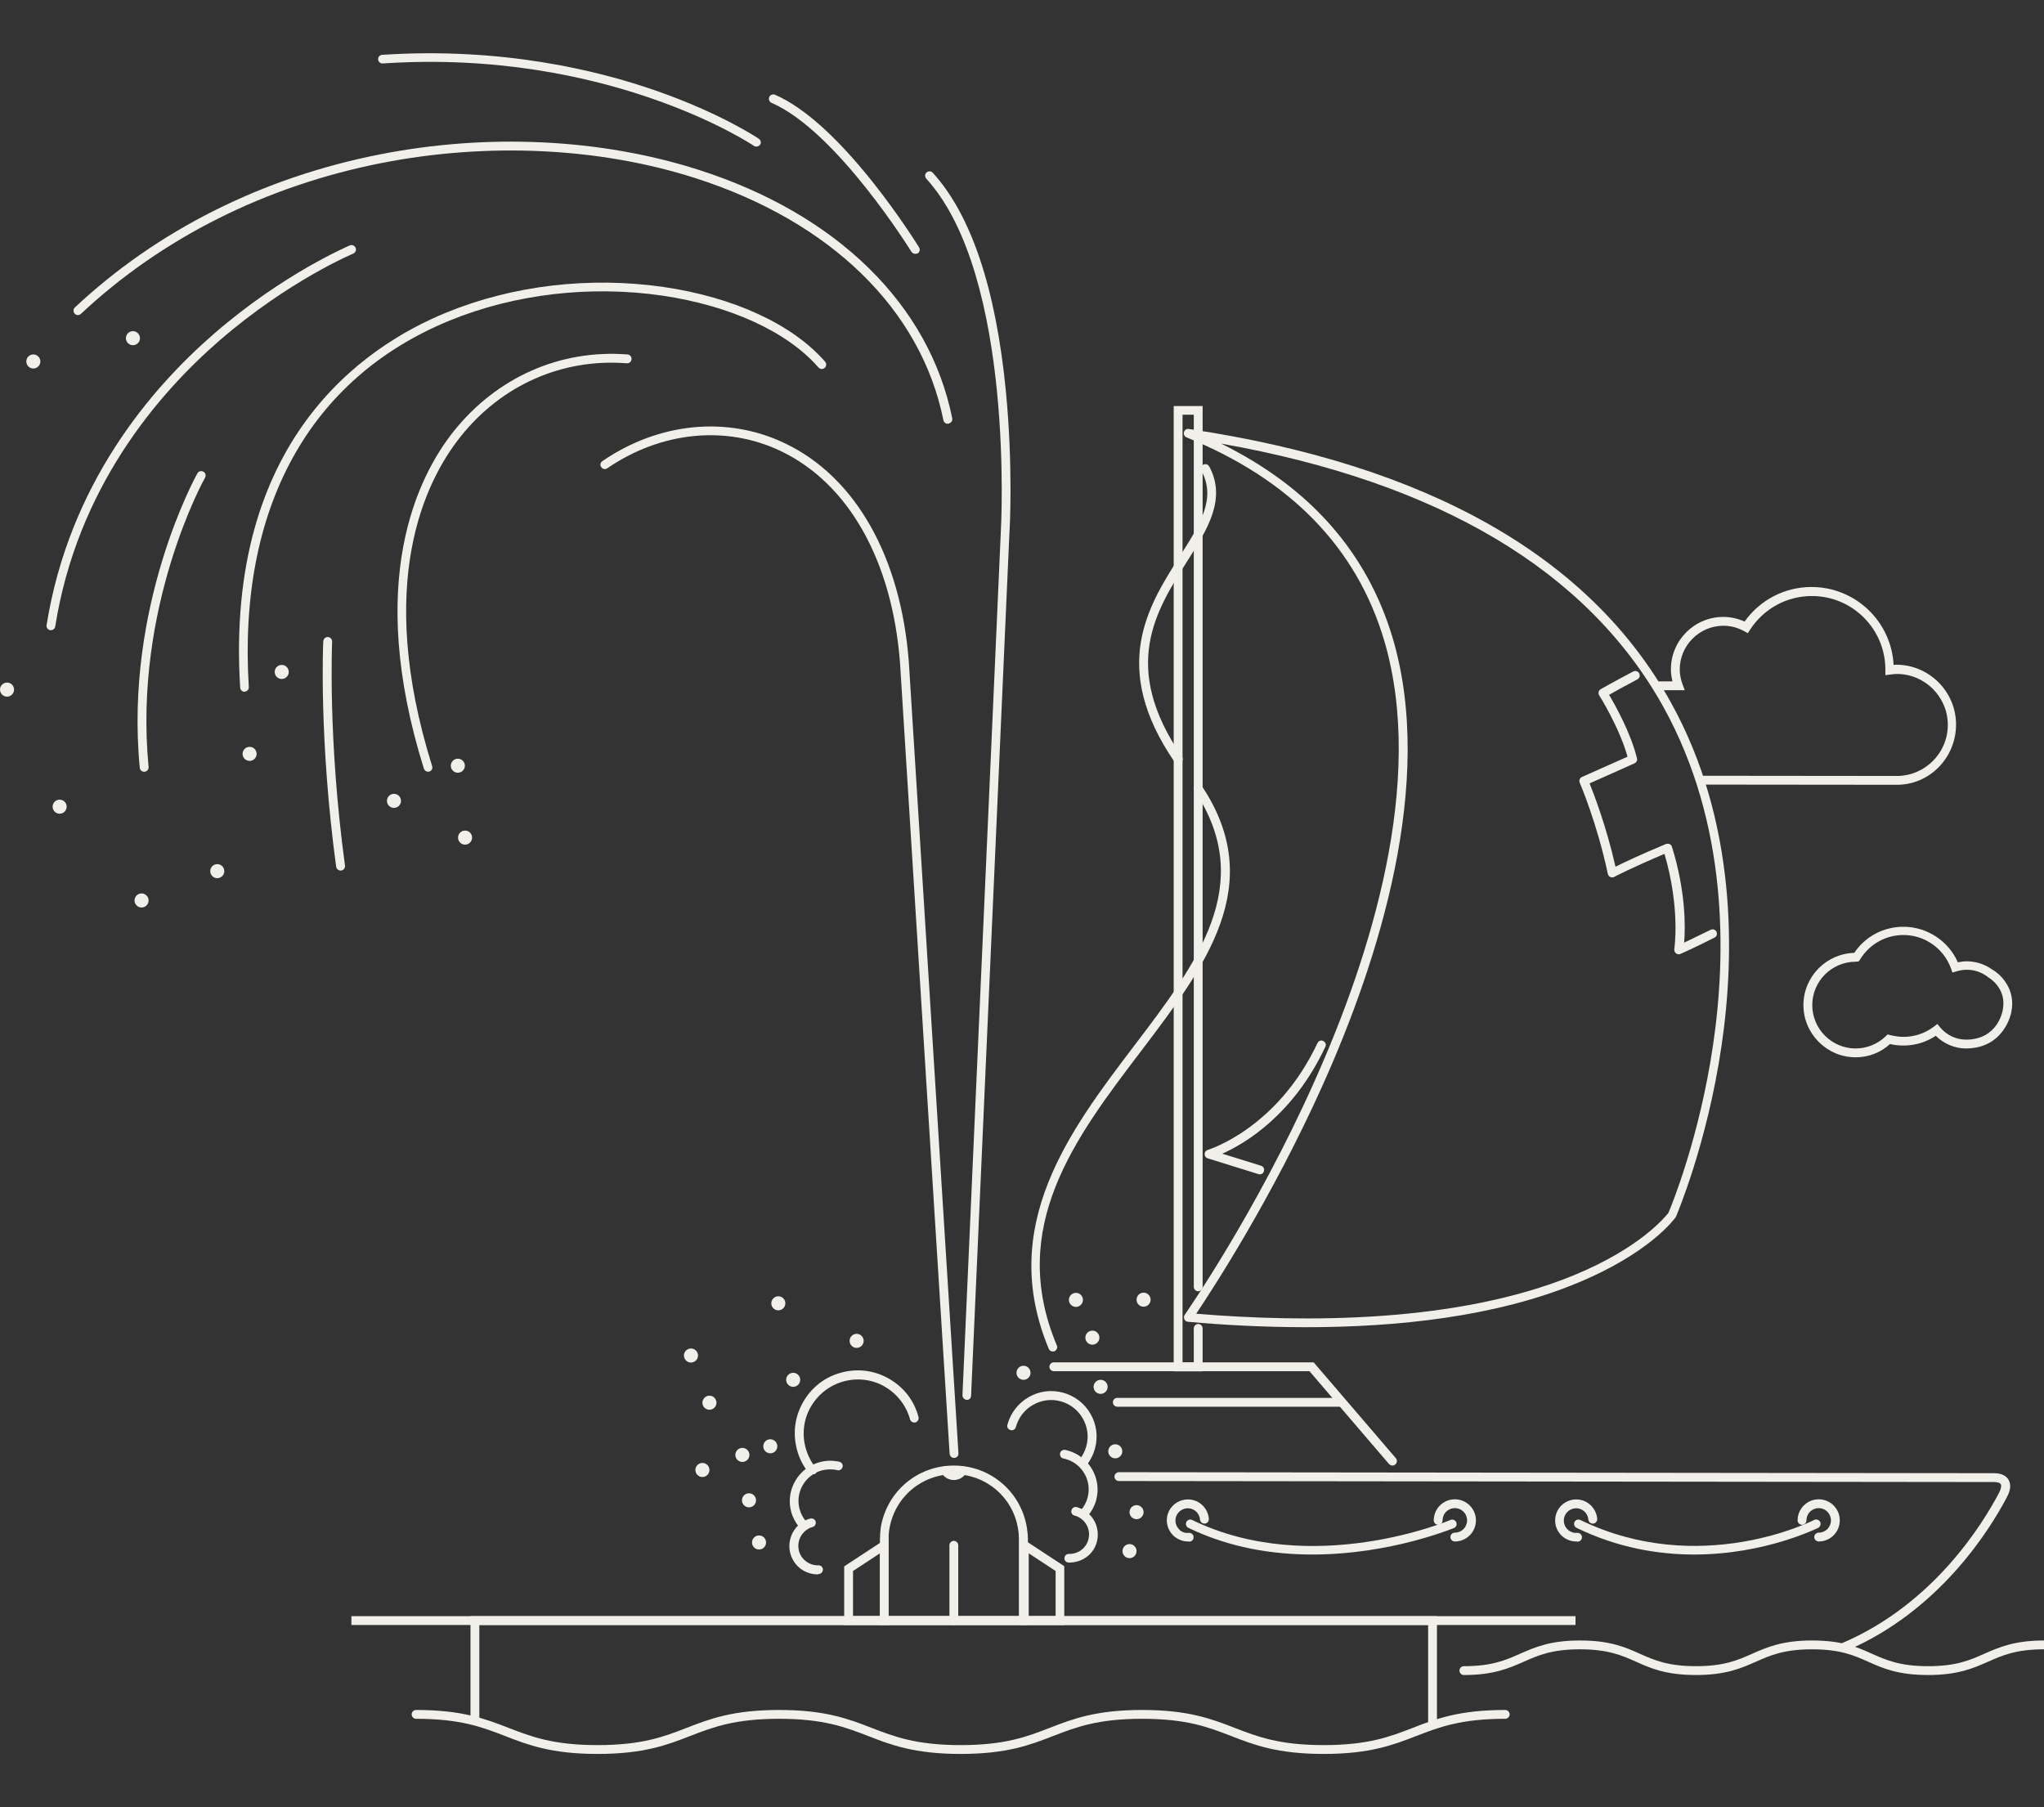 <svg version="1.1" id="Layer_1" xmlns="http://www.w3.org/2000/svg" x="0" y="0" viewBox="203 -54 1017.9 900" xml:space="preserve"><rect x="203" y="-54" width="1017.9" height="900" fill="#333333" stroke="none"/><style type="text/css">.st0{fill:#f0efe9}</style><g id="XMLID_978_"><g id="XMLID_1126_"><path id="XMLID_1001_" class="st0" d="M918.6 804.5h-4.4v-49.3H441.7v49.3h-4.4v-53.7h481.3z"/></g><g id="XMLID_1124_"><path id="XMLID_1000_" class="st0" d="M378 750.8h609.6v4.4H378z"/></g><g id="XMLID_1120_"><path id="XMLID_997_" class="st0" d="M714.8 755.2h-73.6v-42.6c0-1.9.2-3.9.4-5.8 2.9-18 18.2-31 36.4-31s33.5 13 36.4 31c.3 1.9.5 3.9.5 5.8l-.1 42.6zm-69.3-4.4h64.9v-38.3c0-1.7-.1-3.4-.4-5.1-2.5-15.8-16-27.3-32-27.3-16.1 0-29.5 11.5-32.1 27.3-.3 1.7-.4 3.4-.4 5.1v38.3z"/></g><g id="XMLID_1118_"><path id="XMLID_996_" class="st0" d="M862.2 819.4c-23 0-34.7-4.5-46-8.9-11.4-4.4-22.2-8.6-44.4-8.6s-33 4.2-44.4 8.6c-11.3 4.4-23 8.9-46 8.9s-34.7-4.5-46-8.9c-11.4-4.4-22.2-8.6-44.4-8.6s-33 4.2-44.4 8.6c-11.3 4.4-23 8.9-46 8.9s-34.7-4.5-46-8.9c-11.4-4.4-22.2-8.6-44.4-8.6-1.2 0-2.2-1-2.2-2.2s1-2.2 2.2-2.2c23 0 34.7 4.5 46 8.9 11.4 4.4 22.2 8.6 44.4 8.6s33-4.2 44.4-8.6c11.3-4.4 23-8.9 46-8.9s34.7 4.5 46 8.9c11.4 4.4 22.2 8.6 44.4 8.6s33-4.2 44.4-8.6c11.3-4.4 23-8.9 46-8.9s34.7 4.5 46 8.9c11.4 4.4 22.2 8.6 44.4 8.6s33-4.2 44.4-8.6c11.3-4.4 23-8.9 46-8.9 1.2 0 2.2 1 2.2 2.2s-1 2.2-2.2 2.2c-22.2 0-33 4.2-44.4 8.6-11.3 4.4-23 8.9-46 8.9z"/></g><g id="XMLID_1114_"><path id="XMLID_993_" class="st0" d="M645.5 755.2h-22.1V726l22.1-14.5v43.7zm-17.7-4.4h13.4v-31.3l-13.4 8.8v22.5z"/></g><g id="XMLID_1110_"><path id="XMLID_990_" class="st0" d="M733 755.2h-22.1v-43.8l22.1 14.5v29.3zm-17.7-4.4h13.4v-22.5l-13.4-8.8v31.3z"/></g><g id="XMLID_1108_"><path id="XMLID_989_" class="st0" d="M678 755.2c-1.2 0-2.2-1-2.2-2.2v-37.5c0-1.2 1-2.2 2.2-2.2s2.2 1 2.2 2.2V753c-.1 1.2-1 2.2-2.2 2.2z"/></g><circle id="XMLID_1107_" class="st0" cx="598" cy="633.1" r="3.5"/><circle id="XMLID_1106_" class="st0" cx="590.6" cy="595" r="3.5"/><circle id="XMLID_1105_" class="st0" cx="552.8" cy="678" r="3.5"/><circle id="XMLID_1104_" class="st0" cx="581" cy="714.1" r="3.5"/><circle id="XMLID_1103_" class="st0" cx="629.6" cy="613.7" r="3.5"/><circle id="XMLID_1102_" class="st0" cx="547.1" cy="621" r="3.5"/><circle id="XMLID_1101_" class="st0" cx="572.7" cy="670.5" r="3.5"/><circle id="XMLID_1100_" class="st0" cx="576" cy="693.1" r="3.5"/><circle id="XMLID_1099_" class="st0" cx="712.7" cy="629.6" r="3.5"/><circle id="XMLID_1098_" class="st0" cx="747" cy="612.1" r="3.5"/><circle id="XMLID_1097_" class="st0" cx="751.1" cy="636.6" r="3.5"/><circle id="XMLID_1096_" class="st0" cx="769" cy="699" r="3.5"/><circle id="XMLID_1095_" class="st0" cx="738.8" cy="593.3" r="3.5"/><circle id="XMLID_1094_" class="st0" cx="772.5" cy="593.2" r="3.5"/><circle id="XMLID_1093_" class="st0" cx="758.4" cy="668.7" r="3.5"/><circle id="XMLID_1092_" class="st0" cx="765.5" cy="718.4" r="3.5"/><circle id="XMLID_1091_" class="st0" cx="556.3" cy="644.5" r="3.5"/><circle id="XMLID_1090_" class="st0" cx="399.2" cy="344.8" r="3.5"/><circle id="XMLID_1089_" class="st0" cx="343.3" cy="280.6" r="3.5"/><circle id="XMLID_1088_" class="st0" cx="327.3" cy="321.4" r="3.5"/><circle id="XMLID_1087_" class="st0" cx="311.2" cy="379.8" r="3.5"/><circle id="XMLID_1086_" class="st0" cx="273.5" cy="394.4" r="3.5"/><circle id="XMLID_1085_" class="st0" cx="232.7" cy="347.7" r="3.5"/><circle id="XMLID_1084_" class="st0" cx="206.5" cy="289.4" r="3.5"/><circle id="XMLID_1083_" class="st0" cx="219.6" cy="126" r="3.5"/><circle id="XMLID_1082_" class="st0" cx="269.2" cy="114.4" r="3.5"/><circle id="XMLID_1081_" class="st0" cx="431" cy="327.3" r="3.5"/><circle id="XMLID_1080_" class="st0" cx="434.6" cy="363.1" r="3.5"/><circle id="XMLID_1079_" class="st0" cx="586.6" cy="666.2" r="3.5"/><g id="XMLID_1077_"><path id="XMLID_988_" class="st0" d="M684.5 643.1s-.1 0 0 0c-1.3-.1-2.2-1.1-2.2-2.3l19.1-430c.1-1.3 7.1-127.3-37.1-175.8-.8-.9-.8-2.3.1-3.1s2.3-.8 3.1.1c19.1 21 31.4 57.5 36.4 108.6 3.7 37.9 1.9 70.1 1.8 70.4l-19.1 429.9c0 1.3-.9 2.2-2.1 2.2z"/></g><g id="XMLID_1075_"><path id="XMLID_987_" class="st0" d="M678.1 672c-1.1 0-2.1-.9-2.2-2.1L651.2 276c-3.9-50.7-25.5-89.1-59.2-105.3-27.3-13.1-59.7-9.9-86.6 8.5-1 .7-2.4.4-3-.6-.7-1-.4-2.4.6-3 28.2-19.3 62.3-22.6 91-8.8 35.1 16.8 57.6 56.5 61.6 108.9l24.7 394c.1 1.2-.8 2.2-2 2.3h-.2z"/></g><g id="XMLID_1073_"><path id="XMLID_986_" class="st0" d="M607.4 680.2c-.6 0-1.3-.3-1.7-.8-2.7-3.4-4.7-7.2-5.8-11.5-2.2-8.1-1.1-16.5 3.1-23.8s10.9-12.5 19-14.6c8.1-2.2 16.5-1.1 23.8 3.1 7.3 4.2 12.5 10.9 14.6 19 .3 1.2-.4 2.4-1.5 2.7-1.2.3-2.4-.4-2.7-1.5-1.9-6.9-6.4-12.7-12.6-16.3s-13.5-4.5-20.5-2.6c-6.9 1.9-12.7 6.4-16.3 12.6-3.6 6.2-4.5 13.5-2.6 20.5 1 3.6 2.7 7 5 9.9.8.9.6 2.3-.3 3.1-.5 0-1 .2-1.5.2z"/></g><g id="XMLID_1071_"><path id="XMLID_985_" class="st0" d="M602.8 707.4c-.6 0-1.2-.3-1.7-.8-1.9-2.3-3.3-4.9-4.1-7.8-1.4-5.2-.7-10.6 2-15.3s7-8 12.2-9.4c3.2-.9 6.6-.9 9.8-.2 1.2.3 1.9 1.4 1.6 2.6-.3 1.2-1.5 1.9-2.6 1.6-2.5-.6-5.2-.5-7.7.1-8.4 2.3-13.4 11-11.1 19.3.6 2.3 1.7 4.3 3.2 6.1.8.9.7 2.3-.2 3.1-.4.6-.9.7-1.4.7z"/></g><g id="XMLID_1069_"><path id="XMLID_984_" class="st0" d="M610.2 730c-4.9 0-9.5-2.5-12-6.7-4.1-6.6-2-15.4 4.6-19.5 1.1-.7 2.4-1.3 3.7-1.6 1.2-.3 2.4.4 2.7 1.5.3 1.2-.4 2.4-1.5 2.7-.9.2-1.8.6-2.5 1.1-4.6 2.8-6 8.9-3.2 13.4 1.8 2.9 5.1 4.7 8.6 4.6 1.2-.1 2.2.9 2.2 2.1s-.9 2.2-2.1 2.2c-.3.2-.4.2-.5.2z"/></g><g id="XMLID_1067_"><path id="XMLID_983_" class="st0" d="M742.3 676.4c-.5 0-1-.2-1.4-.5-.9-.8-1.1-2.1-.3-3.1 1.6-2 2.7-4.2 3.4-6.7 1.3-4.7.6-9.6-1.8-13.8s-6.3-7.2-11-8.5-9.6-.6-13.8 1.8c-4.2 2.4-7.2 6.3-8.5 11-.3 1.2-1.5 1.9-2.7 1.5-1.2-.3-1.9-1.5-1.5-2.7 3.3-12 15.7-19.2 27.7-15.9 5.8 1.6 10.7 5.3 13.7 10.6 3 5.2 3.8 11.3 2.2 17.2-.8 3-2.2 5.8-4.2 8.3-.6.5-1.2.8-1.8.8z"/></g><g id="XMLID_1065_"><path id="XMLID_982_" class="st0" d="M743 701.5c-.5 0-1-.2-1.4-.5-.9-.8-1-2.2-.2-3.1 1.5-1.8 2.6-3.8 3.2-6.1 2.3-8.4-2.7-17.1-11.1-19.3-.3-.1-.6-.2-.9-.2-1.2-.2-1.9-1.4-1.7-2.6.2-1.2 1.4-1.9 2.6-1.7l1.2.3c10.7 2.9 17.1 14 14.2 24.7-.8 2.9-2.2 5.5-4.1 7.8-.6.5-1.2.7-1.8.7z"/></g><g id="XMLID_1063_"><path id="XMLID_981_" class="st0" d="M735.6 724.1h-.4c-1.2 0-2.2-1-2.1-2.2 0-1.2 1-2.1 2.2-2.1h.3c3.4 0 6.6-1.8 8.3-4.6 2.8-4.6 1.4-10.6-3.2-13.4-.8-.5-1.7-.9-2.6-1.1-1.2-.3-1.9-1.5-1.5-2.7.3-1.2 1.5-1.8 2.7-1.5 1.3.4 2.5.9 3.7 1.6 6.6 4.1 8.7 12.8 4.6 19.5-2.5 4-7.1 6.5-12 6.5z"/></g><g id="XMLID_1061_"><path id="XMLID_980_" class="st0" d="M674.9 157c-1 0-1.9-.7-2.1-1.8-11.1-55-56.1-98.9-123.5-120.5-47.8-15.3-103.4-17.9-156.4-7.5-57.7 11.4-109.4 37.4-149.6 75.1-.9.8-2.3.8-3.1-.1-.8-.9-.8-2.3.1-3.1 40.8-38.3 93.3-64.7 151.8-76.2 53.7-10.6 110-7.9 158.6 7.6 69 22 115.1 67.2 126.5 123.8.2 1.2-.5 2.3-1.7 2.6-.4.1-.5.1-.6.1z"/></g><g id="XMLID_1059_"><path id="XMLID_979_" class="st0" d="M324.8 290.5c-1.1 0-2.1-.9-2.2-2.1-7.6-122.8 61.1-169.8 102.8-186.8 33-13.5 71.3-18 108-12.7 35 5.1 64.3 18.6 80.5 37.2.8.9.7 2.3-.2 3.1-.9.8-2.3.7-3.1-.2-15.5-17.8-43.9-30.8-77.8-35.8-36-5.2-73.5-.8-105.8 12.4-70.1 28.7-105.6 93.6-100.1 182.5.1 1.2-.8 2.2-2 2.3 0 .1 0 .1-.1.1z"/></g><g id="XMLID_1056_"><path id="XMLID_719_" class="st0" d="M682.2 678.4c-.8 1.5-2.4 2.4-4.2 2.4-1.8 0-3.4-1-4.3-2.5"/><path id="XMLID_977_" class="st0" d="M678 683c-2.6 0-4.9-1.4-6.2-3.6-.6-1.1-.2-2.4.9-3s2.4-.2 3 .9c.5.8 1.4 1.4 2.3 1.4 1 0 1.8-.5 2.3-1.3.6-1 1.9-1.4 3-.8 1 .6 1.4 1.9.8 3-1.3 2.1-3.6 3.4-6.1 3.4z"/></g><g id="XMLID_1054_"><path id="XMLID_976_" class="st0" d="M416.2 330.3c-.9 0-1.8-.6-2.1-1.5-29.2-93.4-3.2-145.3 14.8-168 21.5-26.9 53-40.9 86.6-38.3 1.2.1 2.1 1.1 2 2.4-.1 1.2-1.2 2.1-2.4 2-32.1-2.5-62.3 10.8-82.8 36.6-17.5 22-42.7 72.5-14.1 164 .4 1.2-.3 2.4-1.4 2.7-.2 0-.4.1-.6.1z"/></g><g id="XMLID_1052_"><path id="XMLID_975_" class="st0" d="M658.8 72.4c-.7 0-1.5-.4-1.9-1-.4-.6-37.2-60.1-69.7-74.2-1.1-.5-1.6-1.8-1.1-2.9s1.8-1.6 2.9-1.1c14.2 6.2 30.7 20.9 48.8 43.7 13.4 16.9 22.8 32.1 22.9 32.3.6 1 .3 2.4-.7 3-.4.1-.8.2-1.2.2z"/></g><g id="XMLID_1050_"><path id="XMLID_974_" class="st0" d="M228.3 259.8h-.3c-1.2-.2-2-1.3-1.8-2.5 11.2-70 51.6-117.6 83.6-145.3 34.6-30 67.1-43.6 67.4-43.8 1.1-.5 2.4.1 2.9 1.2.5 1.1-.1 2.4-1.2 2.9-.3.1-32.3 13.6-66.4 43.1-31.4 27.2-71.1 74-82 142.6-.2 1.1-1.1 1.8-2.2 1.8z"/></g><g id="XMLID_1048_"><path id="XMLID_973_" class="st0" d="M372.6 379.5c-1.1 0-2-.8-2.2-1.9-8.6-63.5-6.5-111.8-6.4-112.3.1-1.2 1-2.1 2.3-2.1 1.2.1 2.1 1.1 2.1 2.3 0 .5-2.2 48.4 6.4 111.5.2 1.2-.7 2.3-1.9 2.5h-.3z"/></g><g id="XMLID_1046_"><path id="XMLID_972_" class="st0" d="M274.8 330.3c-1.1 0-2.1-.8-2.2-2-7.8-81 28.3-145.9 28.7-146.6.6-1.1 1.9-1.4 3-.8 1.1.6 1.4 1.9.8 3-.4.6-35.8 64.4-28.1 144 .1 1.2-.8 2.3-2 2.4h-.2z"/></g><g id="XMLID_1044_"><path id="XMLID_971_" class="st0" d="M579.6 19c-.4 0-.9-.1-1.2-.4-.7-.5-72.8-48.5-184.8-41-1.2.1-2.2-.8-2.3-2-.1-1.2.8-2.2 2-2.3 59.4-3.9 107.1 7.6 136.8 18 32.2 11.3 50 23.3 50.8 23.8 1 .7 1.3 2 .6 3-.6.6-1.2.9-1.9.9z"/></g><g id="XMLID_1042_"><path id="XMLID_970_" class="st0" d="M1147.6 336.8l-98.7-.1v-4.4l98.7.1c14 0 25.4-11.4 25.4-25.4s-11.4-25.4-25.4-25.4c-.8 0-1.5.1-2.4.2l-3.3.4v-2.5-.3c0-20.2-16.4-36.6-36.6-36.6-12.5 0-24 6.3-30.8 16.8l-1.1 1.7-1.8-1c-3.3-1.8-6.8-2.7-10.3-2.7-12 0-21.8 9.8-21.8 21.8 0 2.4.5 4.9 1.4 7.4l1.1 2.9h-13.4v-4.4h7.3c-.5-2-.8-4-.8-6 0-14.4 11.7-26.1 26.1-26.1 3.6 0 7.2.8 10.6 2.3 7.7-10.8 20-17.2 33.3-17.2 21.9 0 39.8 17.2 40.9 38.8.4 0 .8-.1 1.3-.1 16.4 0 29.8 13.4 29.8 29.8s-13 30-29.5 30z"/></g><g id="XMLID_1038_"><path id="XMLID_967_" class="st0" d="M1127.1 472.5c-14.3 0-26-11.7-26-26 0-14.1 11.3-25.6 25.3-26 5.5-8.2 14.6-13 24.5-13 11.7 0 22.4 7 27.1 17.7 1.5-.3 2.9-.5 4.4-.5 4.7 0 9.1 1.5 12.9 4.2 4.3 2.5 11.7 9.9 9.3 21.2 0 .1-3.2 17.7-22.2 18-5.7.1-11.2-2.2-15.4-6.3-6.7 4.4-14.7 5.9-22.8 4.1-4.7 4.3-10.7 6.6-17.1 6.6zm.1-47.6c-12 0-21.7 9.7-21.7 21.6s9.7 21.6 21.6 21.6c5.6 0 11-2.2 15-6.1l.9-.9 1.2.3c7.8 2.1 15.7.5 21.9-4.2l1.7-1.3 1.3 1.6c3.3 4 8.1 6.2 13 6.2h.3c15.3-.2 17.8-13.9 17.9-14.5 2.4-11.1-6.9-16.4-7.3-16.6l-.2-.2c-3-2.3-6.6-3.5-10.4-3.5-1.7 0-3.4.3-5.1.8l-2 .6-.7-2c-3.6-10-13.1-16.7-23.7-16.7-8.8 0-16.8 4.5-21.5 12l-.7 1.1-1.5.2z"/></g><g id="XMLID_1036_"><path id="XMLID_966_" class="st0" d="M1278.8 780.1c-14.9 0-22.5-3.3-29.8-6.6-7.2-3.2-14-6.2-28-6.2s-20.8 3-28 6.2c-7.3 3.2-14.9 6.6-29.8 6.6s-22.5-3.3-29.8-6.6c-7.2-3.2-14-6.2-28-6.2s-20.8 3-28 6.2c-7.3 3.2-14.9 6.6-29.8 6.6s-22.5-3.3-29.8-6.6c-7.2-3.2-14-6.2-28-6.2s-20.8 3-28 6.2c-7.3 3.2-14.9 6.6-29.8 6.6-1.2 0-2.2-1-2.2-2.2s1-2.2 2.2-2.2c14 0 20.8-3 28-6.2 7.3-3.2 14.9-6.6 29.8-6.6s22.5 3.3 29.8 6.6c7.2 3.2 14 6.2 28 6.2s20.8-3 28-6.2c7.3-3.2 14.9-6.6 29.8-6.6s22.5 3.3 29.8 6.6c7.2 3.2 14 6.2 28 6.2s20.8-3 28-6.2c7.3-3.2 14.9-6.6 29.8-6.6s22.5 3.3 29.8 6.6c7.2 3.2 14 6.2 28 6.2 1.2 0 2.2 1 2.2 2.2 0 1.3-1 2.2-2.2 2.2z"/></g><g id="XMLID_1034_"><path id="XMLID_965_" class="st0" d="M801.9 628.9h-14.4V148.2h14.4v438.6c0 1.2-1 2.2-2.2 2.2s-2.2-1-2.2-2.2V152.5h-5.6v471.9h5.6v-16.9c0-1.2 1-2.2 2.2-2.2s2.2 1 2.2 2.2v21.4z"/></g><g id="XMLID_1032_"><path id="XMLID_964_" class="st0" d="M1121.2 768.4c-.9 0-1.7-.5-2-1.3-.5-1.1 0-2.4 1.2-2.9 45.2-19.3 69.7-58.8 78.2-75 .9-1.8 1.2-3.4.8-4.1-.4-.7-1.7-1.1-3.4-1.1l-435.8-.5c-1.2 0-2.2-1-2.2-2.2s1-2.2 2.2-2.2l435.8.5c4.3 0 6.3 1.7 7.2 3.2s1.6 4.2-.6 8.4c-8.6 16.5-33.8 57.1-80.3 76.9-.5.3-.8.3-1.1.3z"/></g><g id="XMLID_1028_"><path id="XMLID_961_" class="st0" d="M853.4 606.9c-21.1 0-41.1-1.1-58.8-2.7-.8-.1-1.5-.5-1.8-1.3-.3-.7-.3-1.5.2-2.2.3-.5 35.4-50.6 64.9-116.9 27.2-60.9 55.3-148.4 34.4-218.9-13.7-46.2-46.8-80.2-98.4-101.1-1-.4-1.6-1.5-1.3-2.6.3-1.1 1.3-1.8 2.4-1.6 119.1 17.8 199.9 63.6 240.1 136.2 32.9 59.3 31.9 125.8 25.2 171.1-7.2 49-22.5 84.5-22.6 84.8-.1.1-.1.3-.2.4-.5.7-12.6 17.7-48.8 32.7-40.8 17-90.3 22.1-135.3 22.1zm-54.7-6.7c54.6 4.5 130.1 4.6 187.9-19.1 33.4-13.7 45.9-29.4 47.3-31.2 1.3-3 15.4-37.2 22.2-83.6 6.6-44.6 7.6-109.9-24.7-168.2-37.7-67.9-111.8-112-220.3-131.2 44.1 21.7 72.8 54.2 85.5 97 21.2 71.8-7.1 160.4-34.7 222-25.6 57.1-55.2 102.3-63.2 114.3z"/></g><g id="XMLID_1026_"><path id="XMLID_960_" class="st0" d="M1046.7 720.1c-17.8 0-38.1-3.3-58.6-13.3-1.1-.5-1.5-1.8-1-2.9.5-1.1 1.8-1.5 2.9-1 59.5 28.9 115.9.3 116.4 0 1.1-.6 2.4-.1 3 .9.6 1.1.1 2.4-.9 3-.4.1-26.4 13.3-61.8 13.3z"/></g><g id="XMLID_1024_"><path id="XMLID_959_" class="st0" d="M856.6 720.1c-19.6 0-41.2-3.3-61.8-13.3-1.1-.5-1.5-1.8-1-2.9.5-1.1 1.8-1.5 2.9-1 59.6 29 128 .3 128.6 0 1.1-.5 2.4 0 2.9 1.1s0 2.4-1.1 2.9c-.5.1-31.6 13.2-70.5 13.2z"/></g><g id="XMLID_1022_"><path id="XMLID_958_" class="st0" d="M1108.7 713.6c-1.2 0-2.2-1-2.2-2.2s1-2.2 2.2-2.2c3.4 0 6.1-2.7 6.1-6.1 0-3.4-2.7-6.1-6.1-6.1-3.4 0-6.1 2.7-6.1 6.1 0 1.2-1 2.2-2.2 2.2s-2.2-1-2.2-2.2c0-5.8 4.7-10.5 10.5-10.5s10.5 4.7 10.5 10.5-4.7 10.5-10.5 10.5z"/></g><g id="XMLID_1020_"><path id="XMLID_957_" class="st0" d="M987.9 713.6c-5.4 0-10-4.2-10.4-9.6-.5-5.8 3.8-10.8 9.6-11.3 5.7-.5 10.8 3.8 11.3 9.6.1 1.2-.8 2.3-2 2.4-1.2.1-2.3-.8-2.4-2-.3-3.4-3.2-5.9-6.6-5.6-3.4.3-5.9 3.2-5.6 6.6.3 3.4 3.2 5.9 6.6 5.6 1.2-.1 2.3.8 2.4 2s-.8 2.3-2 2.4c-.3-.1-.6-.1-.9-.1z"/></g><g id="XMLID_1018_"><path id="XMLID_956_" class="st0" d="M927.5 713.6c-1.2 0-2.2-1-2.2-2.2s1-2.2 2.2-2.2c3.4 0 6.1-2.7 6.1-6.1 0-3.4-2.7-6.1-6.1-6.1s-6.1 2.7-6.1 6.1c0 1.2-1 2.2-2.2 2.2s-2.2-1-2.2-2.2c0-5.8 4.7-10.5 10.5-10.5s10.5 4.7 10.5 10.5-4.7 10.5-10.5 10.5z"/></g><g id="XMLID_1016_"><path id="XMLID_955_" class="st0" d="M794.6 713.6c-2.5 0-4.8-.9-6.8-2.5-2.1-1.8-3.4-4.3-3.7-7.1-.5-5.8 3.8-10.8 9.6-11.3s10.8 3.8 11.3 9.6c.1 1.2-.8 2.3-2 2.4-1.2.1-2.3-.8-2.4-2-.3-3.4-3.2-5.9-6.6-5.6-3.4.3-5.9 3.2-5.6 6.6.1 1.6.9 3.1 2.1 4.2 1.2 1.1 2.8 1.6 4.5 1.4 1.2-.1 2.3.8 2.4 2s-.8 2.3-2 2.4c-.2-.1-.5-.1-.8-.1z"/></g><g id="XMLID_1014_"><path id="XMLID_954_" class="st0" d="M830.4 530.8c-.2 0-.4 0-.6-.1l-25.4-7.9c-.9-.3-1.5-1.1-1.5-2.1s.6-1.8 1.6-2.1c.3-.1 34.5-10.5 54.6-53.2.5-1.1 1.8-1.6 2.9-1 1.1.5 1.6 1.8 1 2.9-16 34-40.1 48.2-51.3 53.2l19.3 6c1.2.4 1.8 1.6 1.4 2.7-.2 1-1.1 1.6-2 1.6z"/></g><g id="XMLID_1012_"><path id="XMLID_953_" class="st0" d="M896.4 675.8c-.6 0-1.2-.3-1.7-.8l-39.6-46.2H727.8c-1.2 0-2.2-1-2.2-2.2s1-2.2 2.2-2.2h129.4l40.9 47.7c.8.9.7 2.3-.2 3.1-.4.4-1 .6-1.5.6z"/></g><g id="XMLID_1010_"><path id="XMLID_952_" class="st0" d="M789.7 326.4c-.7 0-1.4-.3-1.8-1-32.4-47.3-13.1-77.7 2.5-102.2 10.3-16.1 18.4-28.9 10.9-42.8-.6-1.1-.2-2.4.9-3s2.4-.2 3 .9c8.7 16.2-.9 31.3-11 47.2-15.6 24.6-33.4 52.4-2.6 97.3.7 1 .4 2.4-.6 3-.4.5-.8.6-1.3.6z"/></g><g id="XMLID_1008_"><path id="XMLID_951_" class="st0" d="M870.1 646.5H759.4c-1.2 0-2.2-1-2.2-2.2s1-2.2 2.2-2.2h110.7c1.2 0 2.2 1 2.2 2.2s-1 2.2-2.2 2.2z"/></g><g id="XMLID_1006_"><path id="XMLID_950_" class="st0" d="M1039 421.2c-.5 0-1-.2-1.4-.5-.6-.5-.9-1.3-.8-2.1 0-.2 3.1-20.2-4.9-47.4-16.1 6.8-25 11.4-25.1 11.5-.6.3-1.3.3-1.9 0s-1.1-.9-1.2-1.5c-5.4-25.5-13.9-45.2-14-45.4-.5-1.1 0-2.4 1.1-2.9l22.7-10.1c-4-14.4-13.9-30.3-14.1-30.5-.3-.5-.4-1.1-.3-1.7s.5-1.1 1-1.4c.1 0 6.6-3.8 16.2-8.8 1.1-.6 2.4-.2 3 .9s.2 2.4-.9 3c-6.4 3.4-11.5 6.2-14.1 7.7 3 5 10.8 18.9 13.9 31.6.3 1-.3 2.1-1.2 2.5l-22.4 10c2.2 5.5 8.4 21.5 12.9 41.5 4-2 12.6-6.1 25.1-11.3.6-.2 1.2-.2 1.8 0 .6.3 1 .7 1.2 1.3 7 22.5 6.7 40.3 6.1 47.8 5.3-2.5 13.1-6.4 13.2-6.4 1.1-.5 2.4-.1 2.9 1s.1 2.4-1 2.9c-.5.3-12.4 6.2-16.9 8.1-.4.2-.7.2-.9.2z"/></g><g id="XMLID_1004_"><path id="XMLID_949_" class="st0" d="M727.3 619c-.9 0-1.7-.5-2-1.3-25.6-61.2 10.5-108.8 42.4-150.8 31.5-41.4 61.2-80.6 30.2-127.1-.7-1-.4-2.4.6-3 1-.7 2.4-.4 3 .6 32.7 49.1 2 89.5-30.4 132.2-32.7 43-66.5 87.5-41.8 146.4.5 1.1-.1 2.4-1.2 2.9-.2 0-.5.1-.8.1z"/></g></g></svg>